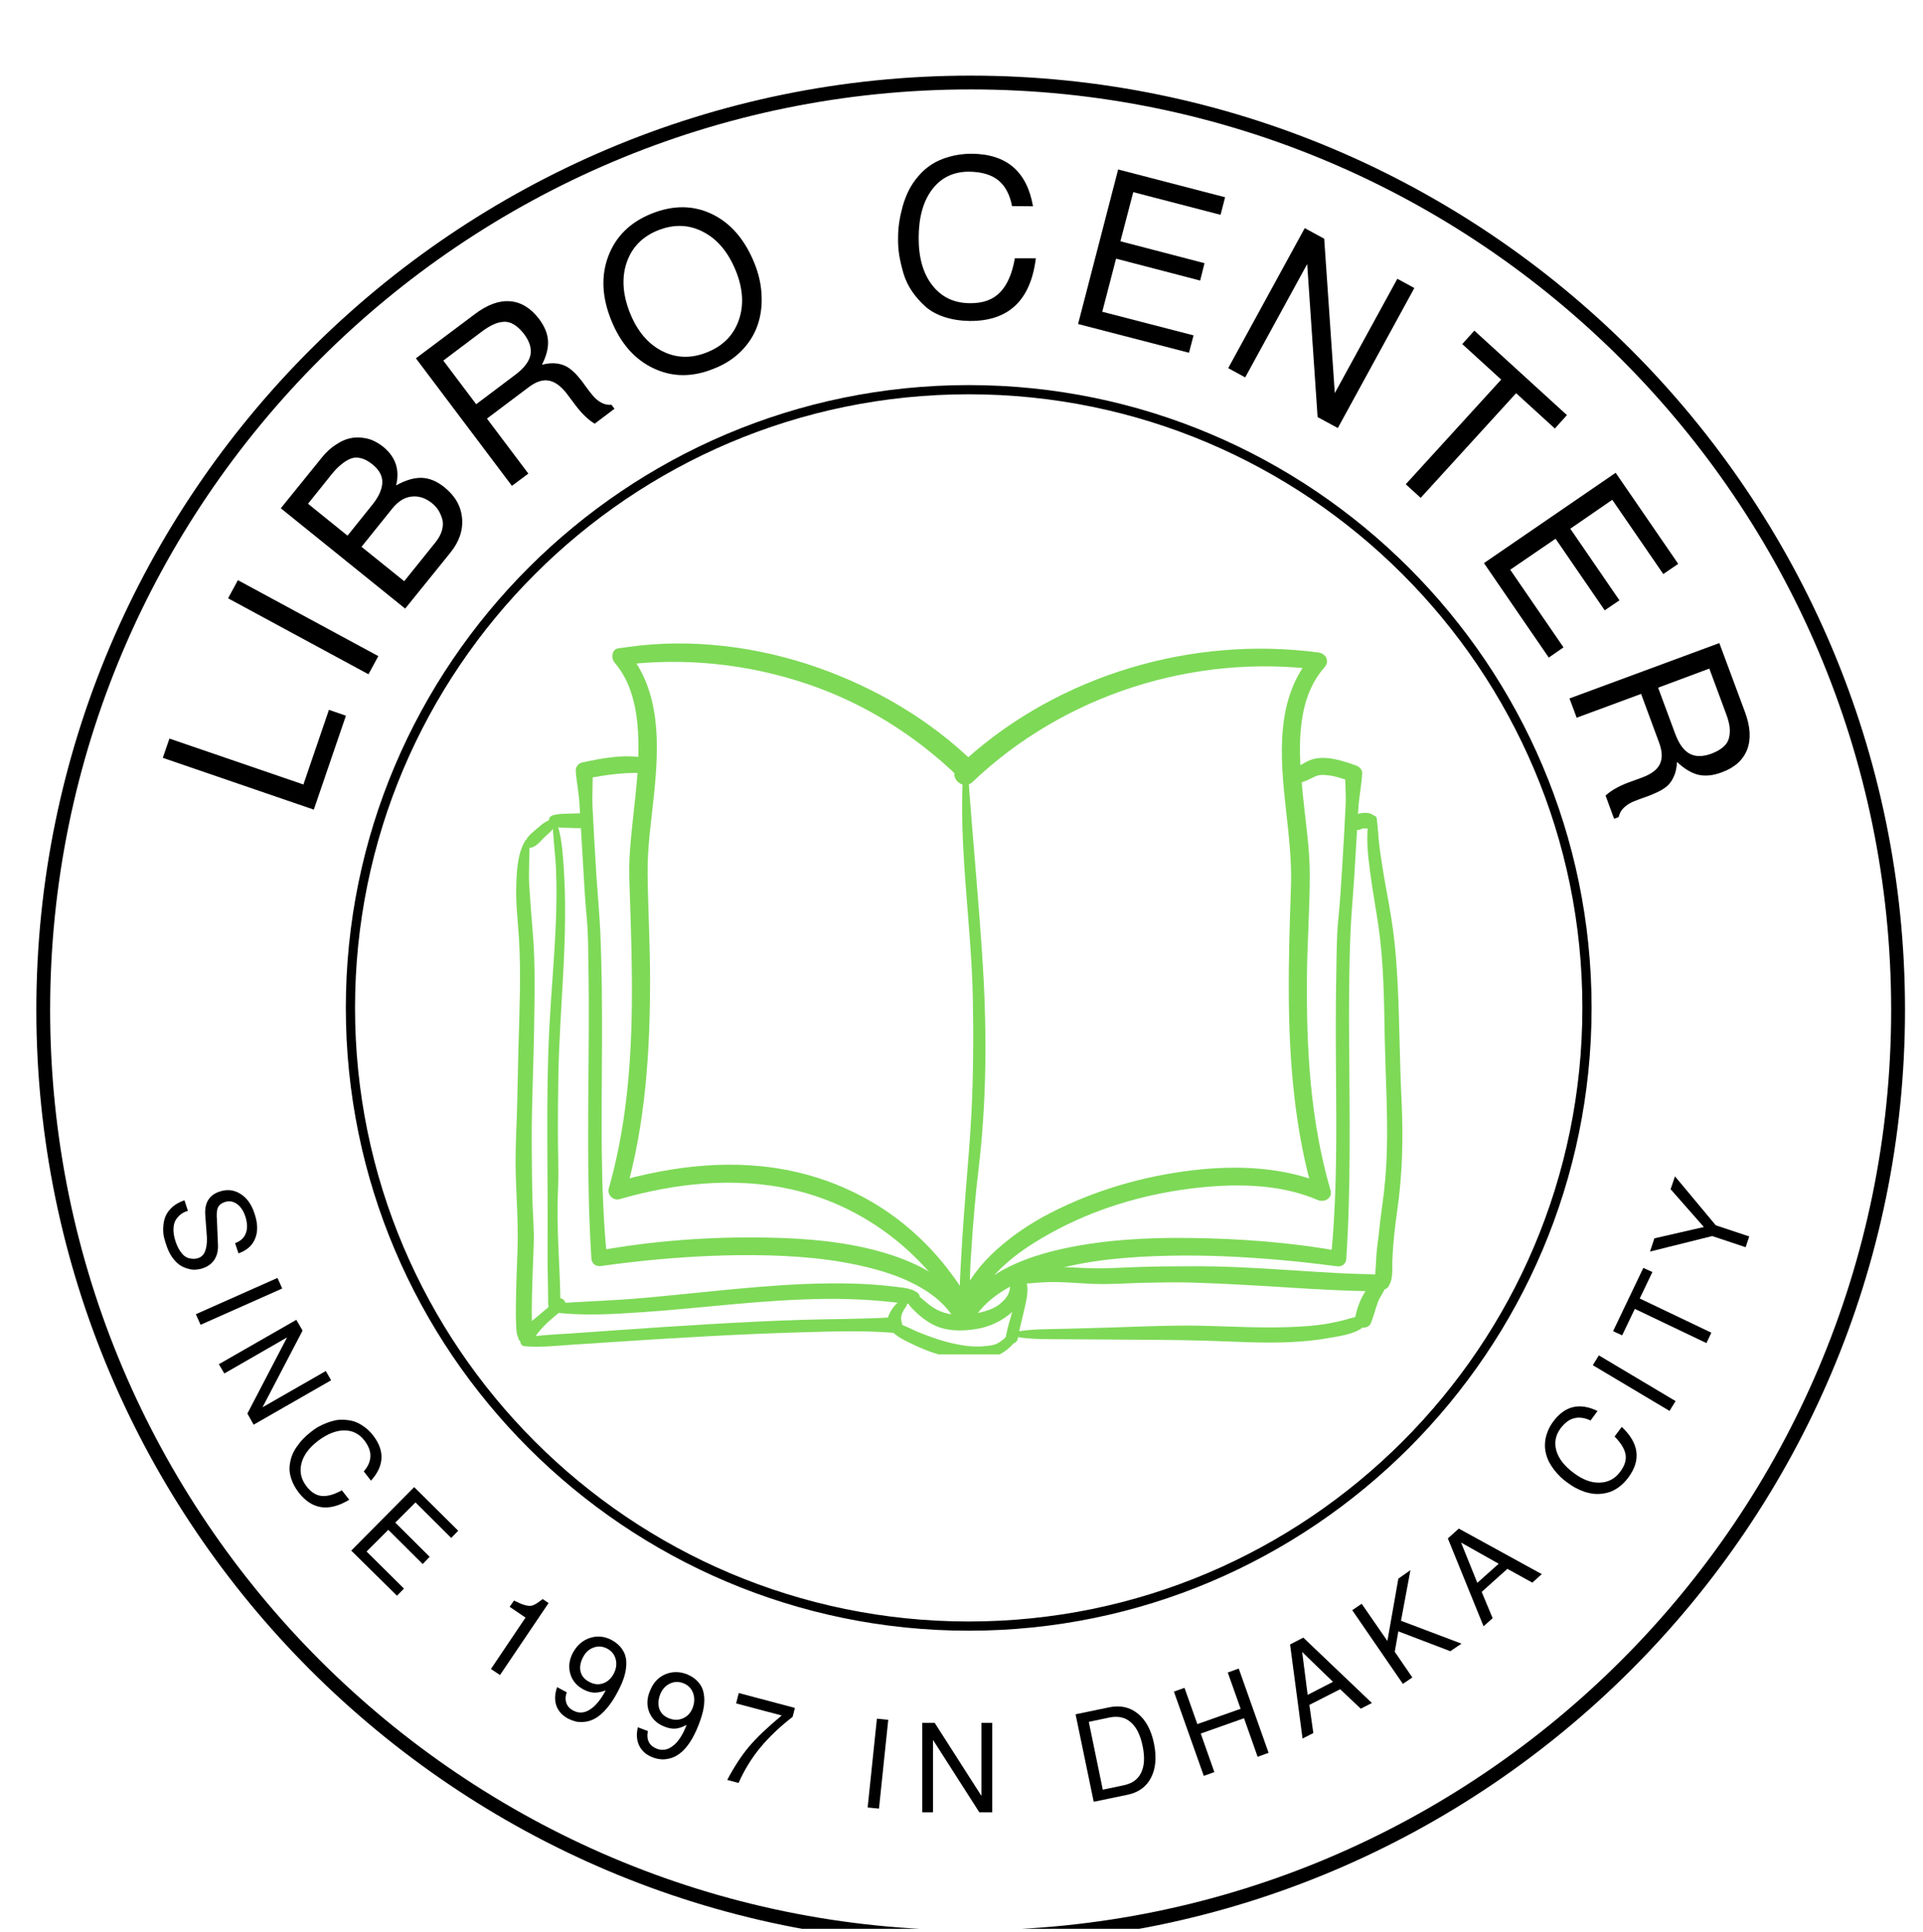 <svg xmlns="http://www.w3.org/2000/svg" xmlns:xlink="http://www.w3.org/1999/xlink" width="212" zoomAndPan="magnify" viewBox="0 0 159 159.75" height="213" preserveAspectRatio="xMidYMid meet" version="1.0"><defs><g/><clipPath id="e49cda86e6"><path d="M 3.004 6.254 L 157.512 6.254 L 157.512 159.5 L 3.004 159.5 Z M 3.004 6.254 " clip-rule="nonzero"/></clipPath><clipPath id="ed84e43649"><path d="M 28.594 31.844 L 131.598 31.844 L 131.598 134.848 L 28.594 134.848 Z M 28.594 31.844 " clip-rule="nonzero"/></clipPath><clipPath id="9fb2175f6f"><path d="M 42.562 69 L 47 69 L 47 111.996 L 42.562 111.996 Z M 42.562 69 " clip-rule="nonzero"/></clipPath><clipPath id="28a1ccfd72"><path d="M 43 107 L 75 107 L 75 111.996 L 43 111.996 Z M 43 107 " clip-rule="nonzero"/></clipPath><clipPath id="cede84b437"><path d="M 73 109 L 85 109 L 85 111.996 L 73 111.996 Z M 73 109 " clip-rule="nonzero"/></clipPath><clipPath id="a1b0eb58d2"><path d="M 83 105 L 85 105 L 85 111.996 L 83 111.996 Z M 83 105 " clip-rule="nonzero"/></clipPath><clipPath id="2c4f1bb7d6"><path d="M 83 108 L 114 108 L 114 111.996 L 83 111.996 Z M 83 108 " clip-rule="nonzero"/></clipPath></defs><g clip-path="url(#e49cda86e6)"><path fill="#000000" d="M 80.258 160.762 C 37.672 160.762 3.004 126.09 3.004 83.508 C 3.004 40.922 37.672 6.254 80.258 6.254 C 122.844 6.254 157.512 40.922 157.512 83.508 C 157.512 126.09 122.844 160.762 80.258 160.762 Z M 80.258 7.395 C 38.281 7.395 4.145 41.531 4.145 83.508 C 4.145 125.48 38.281 159.617 80.258 159.617 C 122.234 159.617 156.367 125.48 156.367 83.508 C 156.367 41.531 122.234 7.395 80.258 7.395 Z M 80.258 7.395 " fill-opacity="1" fill-rule="nonzero"/></g><g clip-path="url(#ed84e43649)"><path fill="#000000" d="M 80.094 134.848 C 51.707 134.848 28.594 111.734 28.594 83.344 C 28.594 54.957 51.707 31.844 80.094 31.844 C 108.484 31.844 131.598 54.957 131.598 83.344 C 131.598 111.734 108.484 134.848 80.094 134.848 Z M 80.094 32.605 C 52.113 32.605 29.355 55.359 29.355 83.344 C 29.355 111.328 52.113 134.086 80.094 134.086 C 108.078 134.086 130.836 111.328 130.836 83.344 C 130.836 55.359 108.078 32.605 80.094 32.605 Z M 80.094 32.605 " fill-opacity="1" fill-rule="nonzero"/></g><path fill="#7ed957" d="M 53.668 62.734 C 51.797 62.316 49.957 62.656 48.113 63.059 C 47.828 63.121 47.59 63.434 47.605 63.727 C 47.656 64.609 47.848 65.457 47.902 66.328 C 48.008 68.094 48.113 69.863 48.219 71.629 C 48.301 73.051 48.375 74.473 48.512 75.887 C 48.652 77.355 48.633 78.859 48.66 80.332 C 48.684 81.84 48.688 83.352 48.684 84.863 C 48.664 91.262 48.488 97.672 48.898 104.066 C 48.926 104.523 49.289 104.758 49.719 104.691 C 49.809 104.68 49.898 104.664 49.988 104.652 C 50.035 104.648 50.082 104.641 50.129 104.633 C 50.328 104.605 49.988 104.652 50.156 104.629 C 50.355 104.602 50.559 104.574 50.758 104.547 C 50.906 104.527 50.594 104.57 50.746 104.551 C 50.789 104.543 50.836 104.539 50.879 104.531 C 50.973 104.52 51.062 104.508 51.156 104.496 C 51.387 104.469 51.613 104.441 51.844 104.414 C 52.371 104.348 52.902 104.293 53.434 104.238 C 56.379 103.941 59.34 103.773 62.301 103.793 C 65.594 103.816 68.922 104.059 72.113 104.895 C 73.551 105.27 74.859 105.742 76.125 106.469 C 77.219 107.094 78.172 107.906 78.832 108.93 C 78.871 108.992 78.91 109.059 78.949 109.125 C 79.418 109.918 80.656 109.199 80.188 108.402 C 78.707 105.898 76.027 104.488 73.324 103.66 C 70.133 102.68 66.734 102.402 63.414 102.34 C 58.766 102.254 54.023 102.594 49.449 103.426 C 49.422 103.434 49.398 103.438 49.375 103.441 C 49.648 103.648 49.922 103.859 50.195 104.066 C 49.598 98.113 49.762 92.113 49.777 86.141 C 49.785 83.133 49.766 80.125 49.637 77.121 C 49.566 75.535 49.414 73.957 49.312 72.375 C 49.188 70.484 49.086 68.594 48.992 66.703 C 48.945 65.711 49.039 64.719 48.992 63.727 C 48.824 63.949 48.652 64.172 48.484 64.395 C 50.152 64.043 51.797 63.848 53.504 63.93 C 54.191 63.965 54.336 62.887 53.668 62.734 " fill-opacity="1" fill-rule="nonzero"/><path fill="#7ed957" d="M 80.18 108.074 C 79.961 107.449 79.812 107.031 79.457 106.473 C 79.098 105.91 78.699 105.375 78.293 104.848 C 77.406 103.707 76.402 102.656 75.312 101.707 C 72.629 99.367 69.379 97.742 65.914 96.934 C 60.91 95.762 55.727 96.359 50.84 97.77 C 51.137 98.066 51.434 98.363 51.73 98.66 C 53.387 92.867 53.762 86.801 53.75 80.801 C 53.742 77.938 53.578 75.082 53.547 72.223 C 53.52 70.039 53.859 67.859 54.078 65.691 C 54.492 61.605 54.672 57.105 51.832 53.793 C 51.664 54.199 51.496 54.605 51.328 55.012 C 56.523 54.332 61.848 54.895 66.801 56.578 C 71.508 58.172 75.793 60.875 79.344 64.344 C 80.148 65.129 81.383 63.895 80.578 63.109 C 76.926 59.547 72.453 56.914 67.656 55.219 C 62.699 53.469 57.168 52.758 51.949 53.5 C 51.68 53.539 51.41 53.57 51.137 53.609 C 50.559 53.688 50.516 54.445 50.82 54.801 C 52.199 56.387 52.641 58.539 52.758 60.582 C 52.891 62.887 52.609 65.195 52.359 67.48 C 52.242 68.574 52.125 69.668 52.059 70.766 C 51.992 71.898 52.043 73.02 52.082 74.152 C 52.184 77.152 52.277 80.152 52.242 83.156 C 52.184 88.25 51.742 93.359 50.336 98.277 C 50.188 98.801 50.699 99.316 51.227 99.164 C 55.801 97.844 60.711 97.309 65.398 98.344 C 68.762 99.09 71.887 100.676 74.508 102.902 C 75.539 103.777 76.484 104.754 77.352 105.789 C 77.746 106.266 78.07 106.691 78.414 107.168 C 78.77 107.664 79.094 108.004 79.5 108.469 C 79.766 108.77 80.312 108.453 80.18 108.074 " fill-opacity="1" fill-rule="nonzero"/><path fill="#7ed957" d="M 80.062 64.301 L 80.113 64.301 C 80.215 64.301 80.215 64.145 80.113 64.145 C 79.996 64.145 79.879 64.141 79.762 64.141 C 79.656 64.137 79.656 64.305 79.762 64.305 C 79.797 64.305 79.832 64.305 79.855 64.277 C 79.883 64.242 79.883 64.203 79.855 64.168 C 79.832 64.141 79.797 64.141 79.762 64.141 C 79.656 64.141 79.656 64.309 79.762 64.305 C 79.879 64.305 79.996 64.305 80.113 64.301 C 80.215 64.301 80.215 64.145 80.113 64.145 L 80.062 64.145 C 79.965 64.148 79.965 64.301 80.062 64.301 " fill-opacity="1" fill-rule="nonzero"/><path fill="#7ed957" d="M 106.906 64.832 C 107.645 64.781 108.18 64.477 108.824 64.168 C 108.656 64.25 108.871 64.152 108.91 64.141 C 108.988 64.117 109.066 64.102 109.148 64.086 C 109.004 64.113 109.285 64.082 109.316 64.082 C 109.43 64.078 109.543 64.086 109.656 64.098 C 110.367 64.148 111.082 64.41 111.754 64.637 C 111.582 64.414 111.414 64.191 111.242 63.969 C 111.203 64.828 111.305 65.695 111.262 66.555 C 111.172 68.312 111.082 70.074 110.969 71.828 C 110.879 73.242 110.797 74.656 110.652 76.062 C 110.504 77.531 110.52 79.039 110.488 80.512 C 110.457 82.023 110.449 83.539 110.449 85.051 C 110.445 91.395 110.68 97.773 110.039 104.094 C 110.309 103.891 110.578 103.684 110.848 103.48 C 106.727 102.727 102.477 102.418 98.297 102.371 C 94.918 102.332 91.508 102.508 88.191 103.195 C 85.383 103.781 82.441 104.805 80.395 106.906 C 79.953 107.355 79.57 107.863 79.246 108.402 C 78.77 109.195 80.008 109.918 80.48 109.125 C 81.098 108.098 82.004 107.305 83.047 106.668 C 84.277 105.918 85.543 105.457 86.941 105.062 C 90.102 104.168 93.418 103.91 96.688 103.84 C 99.746 103.773 102.805 103.926 105.852 104.191 C 106.902 104.281 107.953 104.395 109.004 104.52 C 109.098 104.531 109.191 104.543 109.285 104.555 C 109.324 104.562 109.484 104.582 109.285 104.555 C 109.371 104.566 109.457 104.578 109.543 104.59 C 109.703 104.605 109.859 104.625 110.02 104.648 C 110.129 104.66 110.238 104.676 110.348 104.688 C 110.164 104.664 110.301 104.684 110.422 104.699 C 110.453 104.703 110.48 104.707 110.508 104.711 C 110.934 104.773 111.285 104.547 111.316 104.094 C 111.707 98.121 111.586 92.129 111.551 86.145 C 111.531 83.137 111.539 80.129 111.664 77.121 C 111.73 75.566 111.879 74.02 111.977 72.465 C 112.094 70.59 112.203 68.711 112.316 66.832 C 112.375 65.867 112.574 64.945 112.629 63.969 C 112.648 63.648 112.402 63.395 112.121 63.301 C 111.012 62.918 109.66 62.438 108.48 62.801 C 107.816 63.008 107.34 63.492 106.746 63.637 C 106.086 63.797 106.215 64.879 106.906 64.832 " fill-opacity="1" fill-rule="nonzero"/><path fill="#7ed957" d="M 80.141 108.387 C 80.297 108.102 80.559 107.836 80.691 107.562 C 80.855 107.227 81.055 106.902 81.273 106.598 C 81.715 105.984 82.195 105.43 82.738 104.898 C 83.996 103.676 85.477 102.734 87.008 101.895 C 90.488 99.984 94.441 98.797 98.371 98.297 C 101.832 97.859 105.691 97.824 108.949 99.23 C 109.496 99.469 110.207 99.086 110.012 98.418 C 108.324 92.66 108.008 86.641 108.062 80.676 C 108.09 77.871 108.305 75.066 108.297 72.266 C 108.289 70.078 107.941 67.898 107.723 65.727 C 107.379 62.289 107.043 57.961 109.52 55.176 C 109.965 54.672 109.625 54.035 109.016 53.957 C 98.621 52.574 87.648 55.781 79.824 62.828 C 79.602 63.027 79.387 63.23 79.172 63.434 C 78.355 64.211 79.59 65.441 80.406 64.668 C 87.984 57.457 98.645 54.059 109.016 55.383 C 108.848 54.977 108.68 54.57 108.512 54.164 C 105.398 57.707 105.848 62.609 106.328 66.965 C 106.562 69.098 106.82 71.215 106.742 73.359 C 106.633 76.336 106.543 79.316 106.562 82.297 C 106.598 87.844 107.051 93.457 108.617 98.801 C 108.973 98.527 109.328 98.258 109.68 97.984 C 106.219 96.488 102.312 96.34 98.613 96.773 C 94.543 97.25 90.523 98.422 86.871 100.293 C 85.074 101.215 83.363 102.383 81.914 103.797 C 81.273 104.422 80.699 105.125 80.207 105.875 C 79.988 106.215 79.809 106.578 79.629 106.941 C 79.461 107.293 79.434 107.793 79.383 108.18 C 79.328 108.594 79.953 108.715 80.141 108.387 " fill-opacity="1" fill-rule="nonzero"/><path fill="#7ed957" d="M 79.855 64.383 L 79.805 64.383 C 79.703 64.383 79.703 64.539 79.805 64.539 C 79.926 64.543 80.043 64.543 80.16 64.543 C 80.27 64.547 80.27 64.379 80.16 64.379 C 80.117 64.379 80.082 64.383 80.055 64.422 C 80.043 64.441 80.043 64.48 80.055 64.5 C 80.082 64.539 80.117 64.547 80.16 64.543 C 80.27 64.543 80.27 64.375 80.16 64.379 C 80.043 64.379 79.926 64.383 79.805 64.383 C 79.703 64.383 79.703 64.539 79.805 64.539 L 79.855 64.539 C 79.957 64.539 79.957 64.383 79.855 64.383 " fill-opacity="1" fill-rule="nonzero"/><path fill="#7ed957" d="M 79.645 63.738 C 79.23 70.027 80.32 76.316 80.438 82.602 C 80.496 85.75 80.48 88.918 80.32 92.059 C 80.219 94.156 80.027 96.254 79.863 98.344 C 79.723 100.148 79.582 101.953 79.488 103.758 C 79.414 105.195 79.289 106.652 79.391 108.09 C 79.434 108.668 80.348 108.656 80.285 108.09 C 80.102 106.367 80.23 104.598 80.348 102.875 C 80.484 100.855 80.652 98.832 80.895 96.82 C 81.566 91.227 81.613 85.598 81.273 79.977 C 80.945 74.559 80.398 69.152 80.027 63.738 C 80.012 63.492 79.66 63.492 79.645 63.738 " fill-opacity="1" fill-rule="nonzero"/><path fill="#7ed957" d="M 45.707 68.32 C 46.207 68.473 46.754 68.445 47.27 68.469 C 47.695 68.484 48.148 68.512 48.562 68.418 C 49.105 68.297 49.105 67.449 48.562 67.324 C 48.148 67.23 47.695 67.258 47.27 67.277 C 46.754 67.297 46.207 67.27 45.707 67.422 C 45.262 67.559 45.262 68.184 45.707 68.32 " fill-opacity="1" fill-rule="nonzero"/><path fill="#7ed957" d="M 112.125 68.637 C 112.453 68.664 112.762 68.5 112.945 68.23 C 112.824 68.41 112.688 68.477 112.48 68.504 C 112.527 68.496 112.574 68.5 112.621 68.5 C 112.922 68.508 113.191 68.562 113.465 68.391 C 113.855 68.148 113.855 67.594 113.465 67.352 C 113.129 67.141 112.496 67.195 112.133 67.363 C 112.016 67.414 111.934 67.535 111.871 67.637 C 111.988 67.445 111.941 67.543 111.891 67.598 C 111.848 67.648 111.793 67.684 111.75 67.73 C 111.434 68.094 111.656 68.598 112.125 68.637 " fill-opacity="1" fill-rule="nonzero"/><path fill="#7ed957" d="M 45.688 67.871 C 45.711 69.23 45.922 70.582 45.977 71.941 C 46.035 73.375 46.016 74.805 45.961 76.238 C 45.852 79.078 45.582 81.914 45.434 84.754 C 45.105 91.02 45.328 97.289 45.273 103.555 C 45.262 104.98 45.328 106.402 45.324 107.824 C 45.32 108.48 46.344 108.48 46.34 107.824 C 46.312 104.695 45.988 101.562 46.137 98.43 C 46.211 96.852 46.129 95.258 46.129 93.68 C 46.129 92.105 46.141 90.527 46.168 88.953 C 46.273 83.18 47.016 77.379 46.602 71.605 C 46.512 70.336 46.422 69.031 45.969 67.832 C 45.914 67.688 45.684 67.699 45.688 67.871 " fill-opacity="1" fill-rule="nonzero"/><path fill="#7ed957" d="M 45.715 108.512 C 48.152 108.832 50.617 108.676 53.062 108.512 C 55.629 108.34 58.184 108.066 60.746 107.84 C 63.238 107.617 65.742 107.438 68.246 107.41 C 69.484 107.398 70.719 107.43 71.953 107.512 C 72.59 107.555 73.23 107.613 73.871 107.684 C 74.5 107.758 75.094 107.902 75.719 107.727 C 76.129 107.617 76.156 107.098 75.832 106.879 C 75.336 106.543 74.797 106.5 74.215 106.426 C 73.578 106.344 72.941 106.285 72.301 106.234 C 71.07 106.141 69.836 106.117 68.602 106.129 C 66.039 106.145 63.477 106.344 60.926 106.578 C 58.363 106.816 55.805 107.098 53.242 107.328 C 50.734 107.551 48.223 107.625 45.715 107.793 C 45.242 107.824 45.266 108.453 45.715 108.512 " fill-opacity="1" fill-rule="nonzero"/><path fill="#7ed957" d="M 74.848 107.062 C 74.789 107.551 75.324 108.117 75.648 108.43 C 76.078 108.84 76.543 109.219 77.07 109.5 C 78.184 110.098 79.484 110.098 80.699 109.906 C 81.797 109.734 82.836 109.242 83.672 108.512 C 84.34 107.926 85.191 106.438 84.465 105.629 C 84.242 105.379 83.855 105.477 83.688 105.727 C 83.457 106.078 83.574 106.535 83.41 106.918 C 83.254 107.285 82.988 107.57 82.684 107.82 C 82.035 108.355 81.051 108.555 80.246 108.684 C 79.312 108.832 78.316 108.738 77.469 108.305 C 77.031 108.078 76.652 107.758 76.285 107.438 C 75.98 107.164 75.395 106.773 74.965 106.906 C 74.891 106.93 74.855 106.988 74.848 107.062 " fill-opacity="1" fill-rule="nonzero"/><path fill="#7ed957" d="M 84.34 106.188 C 85.336 106.109 86.316 106 87.32 106.016 C 88.395 106.035 89.469 106.137 90.539 106.172 C 91.824 106.219 93.125 106.113 94.41 106.082 C 95.816 106.051 97.227 106.02 98.633 106.062 C 101.262 106.145 103.891 106.301 106.516 106.469 C 107.809 106.551 109.102 106.625 110.395 106.684 C 111.078 106.715 111.762 106.738 112.445 106.754 C 113.129 106.77 113.832 106.824 114.492 106.617 C 115.027 106.453 115.023 105.703 114.492 105.535 C 113.891 105.348 113.258 105.375 112.633 105.355 C 111.949 105.34 111.262 105.309 110.578 105.273 C 109.223 105.207 107.871 105.109 106.516 105.023 C 103.824 104.844 101.141 104.695 98.441 104.711 C 97.094 104.715 95.754 104.723 94.41 104.762 C 93.074 104.797 91.734 104.906 90.398 104.879 C 89.32 104.855 88.246 104.77 87.164 104.77 C 86.16 104.766 84.977 104.793 84.117 105.379 C 83.789 105.602 83.871 106.227 84.34 106.188 " fill-opacity="1" fill-rule="nonzero"/><path fill="#7ed957" d="M 113.199 67.672 C 112.906 69.113 113.102 70.695 113.289 72.137 C 113.484 73.629 113.758 75.109 113.977 76.598 C 114.418 79.668 114.438 82.809 114.496 85.902 C 114.559 89.004 114.758 92.117 114.668 95.215 C 114.625 96.746 114.496 98.273 114.273 99.789 C 114.168 100.531 114.086 101.273 114.008 102.02 C 113.934 102.707 113.809 103.406 113.789 104.098 C 113.777 104.488 113.742 104.875 113.715 105.266 C 113.699 105.504 113.668 105.738 113.738 105.973 C 113.758 106.027 113.773 106.082 113.789 106.133 C 113.875 106.418 113.781 106.297 113.797 106.078 C 113.75 106.777 114.836 106.773 114.883 106.078 L 114.887 106.055 C 114.832 106.18 114.777 106.309 114.727 106.438 C 115.227 105.93 115.098 104.879 115.125 104.223 C 115.18 102.867 115.328 101.473 115.523 100.133 C 115.969 97.078 116.035 94.012 115.883 90.934 C 115.73 87.82 115.723 84.703 115.574 81.59 C 115.496 80.051 115.395 78.508 115.191 76.98 C 114.996 75.488 114.703 74.016 114.441 72.531 C 114.305 71.758 114.195 70.977 114.082 70.195 C 113.961 69.355 113.949 68.512 113.832 67.672 C 113.785 67.352 113.258 67.367 113.199 67.672 " fill-opacity="1" fill-rule="nonzero"/><path fill="#7ed957" d="M 45.867 67.848 C 45.371 67.66 44.84 68.137 44.492 68.441 C 44.129 68.766 43.359 69.281 43.434 69.836 C 43.449 69.953 43.504 70.066 43.633 70.094 C 44.211 70.219 44.676 69.562 45.043 69.207 C 45.391 68.875 45.934 68.496 45.969 67.98 C 45.973 67.914 45.922 67.867 45.867 67.848 " fill-opacity="1" fill-rule="nonzero"/><g clip-path="url(#9fb2175f6f)"><path fill="#7ed957" d="M 43.426 69.523 C 42.77 70.621 42.719 72.078 42.684 73.324 C 42.641 74.734 42.816 76.156 42.906 77.562 C 43.094 80.586 42.945 83.645 42.867 86.672 C 42.828 88.25 42.797 89.832 42.758 91.414 C 42.723 93.004 42.621 94.59 42.629 96.184 C 42.645 98.574 42.875 100.984 42.789 103.375 C 42.734 104.797 42.68 106.219 42.66 107.645 C 42.652 108.289 42.645 108.941 42.676 109.586 C 42.695 110.035 42.691 110.652 43.137 110.91 C 43.035 110.777 42.934 110.645 42.832 110.512 C 42.836 110.547 42.84 110.582 42.848 110.617 C 42.902 110.996 43.332 111.117 43.645 111.07 C 43.996 111.02 44.109 110.777 44.285 110.504 C 44.48 110.191 44.738 109.91 44.992 109.641 C 45.492 109.105 46.121 108.688 46.633 108.156 C 47.051 107.723 46.395 107.066 45.973 107.496 C 45.094 108.402 44.035 109.109 43.141 109.996 C 43.344 109.945 43.551 109.891 43.754 109.836 C 43.719 109.828 43.68 109.824 43.645 109.82 C 43.797 110.086 43.945 110.352 44.098 110.617 C 44.137 110.332 44.152 110.094 43.941 109.867 C 43.988 109.918 44.09 110.188 44.047 110 C 43.996 109.793 44.047 110.078 44.023 109.879 C 44.008 109.738 44 109.594 43.992 109.453 C 43.953 108.719 43.969 107.98 43.984 107.242 C 44.012 105.809 44.082 104.379 44.129 102.945 C 44.172 101.781 44.066 100.602 44.031 99.438 C 43.988 97.844 43.977 96.246 43.965 94.648 C 43.945 91.484 44.113 88.316 44.16 85.148 C 44.195 82.453 44.277 79.746 44.047 77.059 C 43.941 75.816 43.852 74.57 43.766 73.324 C 43.68 72.082 43.809 70.852 43.773 69.617 C 43.766 69.434 43.523 69.363 43.426 69.523 " fill-opacity="1" fill-rule="nonzero"/></g><g clip-path="url(#28a1ccfd72)"><path fill="#7ed957" d="M 43.352 111.32 C 44.598 111.445 45.918 111.289 47.164 111.207 C 48.441 111.125 49.715 111.039 50.988 110.957 C 53.539 110.789 56.094 110.629 58.648 110.492 C 61.199 110.355 63.754 110.246 66.309 110.172 C 68.852 110.102 71.406 110.004 73.945 110.223 C 74.359 110.262 74.695 109.781 74.57 109.402 C 74.387 108.832 74.629 108.469 74.945 108 C 75.137 107.715 74.762 107.352 74.48 107.531 C 73.809 107.965 73.348 108.777 73.293 109.574 C 73.512 109.355 73.727 109.141 73.945 108.922 C 71.402 109.09 68.852 109.059 66.309 109.141 C 63.754 109.223 61.199 109.348 58.648 109.5 C 56.094 109.648 53.539 109.82 50.988 110 C 49.715 110.09 48.441 110.18 47.164 110.27 C 45.883 110.359 44.516 110.379 43.262 110.676 C 42.879 110.766 43.004 111.285 43.352 111.32 " fill-opacity="1" fill-rule="nonzero"/></g><g clip-path="url(#cede84b437)"><path fill="#7ed957" d="M 73.559 109.836 C 73.988 110.527 74.965 110.918 75.672 111.258 C 76.625 111.715 77.66 112.055 78.691 112.289 C 79.695 112.516 80.738 112.559 81.75 112.344 C 82.566 112.168 83.512 111.57 83.965 110.859 C 84.207 110.48 83.664 110.082 83.355 110.387 C 83.078 110.664 82.82 110.906 82.469 111.09 C 82.145 111.262 81.648 111.297 81.285 111.328 C 80.406 111.41 79.5 111.254 78.645 111.059 C 77.734 110.852 76.867 110.523 76 110.184 C 75.305 109.914 74.574 109.434 73.828 109.371 C 73.59 109.352 73.441 109.648 73.559 109.836 " fill-opacity="1" fill-rule="nonzero"/></g><g clip-path="url(#a1b0eb58d2)"><path fill="#7ed957" d="M 84.293 106 C 84.18 106.301 84.148 106.648 84.09 106.965 C 84.02 107.359 83.91 107.75 83.797 108.137 C 83.574 108.914 83.328 109.68 83.176 110.477 C 83.125 110.73 83.242 111.035 83.523 111.094 C 83.566 111.102 83.613 111.105 83.656 111.109 C 83.863 111.129 84.105 110.945 84.141 110.742 C 84.281 109.945 84.496 109.164 84.672 108.375 C 84.828 107.664 85.102 106.715 84.855 106 C 84.762 105.715 84.395 105.73 84.293 106 " fill-opacity="1" fill-rule="nonzero"/></g><g clip-path="url(#2c4f1bb7d6)"><path fill="#7ed957" d="M 83.93 110.531 C 85.203 110.773 86.523 110.734 87.816 110.746 C 89.219 110.754 90.625 110.758 92.031 110.773 C 94.637 110.797 97.246 110.789 99.852 110.871 C 102.133 110.938 104.418 111.094 106.699 110.984 C 107.832 110.934 108.965 110.816 110.078 110.609 C 111 110.445 112.324 110.266 112.945 109.504 C 113.156 109.246 113.016 108.914 112.688 108.883 C 112.219 108.832 111.785 108.977 111.336 109.105 C 110.816 109.25 110.293 109.363 109.762 109.457 C 108.648 109.652 107.516 109.711 106.387 109.746 C 104.156 109.816 101.93 109.695 99.707 109.637 C 97.148 109.57 94.586 109.688 92.031 109.77 C 90.688 109.812 89.348 109.852 88.008 109.883 C 86.652 109.918 85.266 109.887 83.93 110.141 C 83.734 110.176 83.734 110.496 83.93 110.531 " fill-opacity="1" fill-rule="nonzero"/></g><path fill="#7ed957" d="M 114.246 105.738 C 113.02 105.93 112.246 107.852 112.062 108.91 C 112.008 109.223 112.094 109.527 112.383 109.695 C 112.68 109.871 113.184 109.793 113.332 109.445 C 113.582 108.875 113.707 108.258 113.934 107.676 C 114.137 107.148 114.508 106.707 114.68 106.172 C 114.77 105.891 114.492 105.699 114.246 105.738 " fill-opacity="1" fill-rule="nonzero"/><g fill="#000000" fill-opacity="1"><g transform="translate(25.478, 68.325)"><g><path d="M -11.469 -7.25 L -0.391 -3.453 L 1.719 -9.625 L 3.125 -9.141 L 0.469 -1.375 L -12.016 -5.656 Z M -11.469 -7.25 "/></g></g></g><g fill="#000000" fill-opacity="1"><g transform="translate(29.608, 57.351)"><g><path d="M -9.938 -9.375 L 1.672 -3.094 L 0.859 -1.594 L -10.75 -7.875 Z M -9.938 -9.375 "/></g></g></g><g fill="#000000" fill-opacity="1"><g transform="translate(32.609, 51.437)"><g><path d="M 4.141 -11.141 C 5.023 -10.43 5.508 -9.582 5.594 -8.594 C 5.688 -7.602 5.367 -6.656 4.641 -5.75 L 0.891 -1.109 L -9.391 -9.406 L -6.016 -13.578 C -5.641 -14.047 -5.242 -14.41 -4.828 -14.672 C -4.422 -14.941 -4.039 -15.113 -3.688 -15.188 C -3.344 -15.27 -2.988 -15.285 -2.625 -15.234 C -2.258 -15.191 -1.945 -15.102 -1.688 -14.969 C -1.426 -14.844 -1.176 -14.688 -0.938 -14.5 C 0.102 -13.656 0.461 -12.586 0.141 -11.297 C 0.922 -11.734 1.629 -11.941 2.266 -11.922 C 2.898 -11.898 3.523 -11.641 4.141 -11.141 Z M -1.828 -13.047 C -2.148 -13.305 -2.461 -13.473 -2.766 -13.547 C -3.078 -13.629 -3.367 -13.613 -3.641 -13.5 C -3.91 -13.383 -4.16 -13.227 -4.391 -13.031 C -4.629 -12.844 -4.867 -12.602 -5.109 -12.312 L -7.141 -9.781 L -3.875 -7.141 L -1.844 -9.672 C -1.312 -10.328 -1.031 -10.938 -1 -11.5 C -0.969 -12.062 -1.242 -12.578 -1.828 -13.047 Z M 3.375 -6.562 C 3.656 -6.906 3.844 -7.25 3.938 -7.594 C 4.031 -7.945 4.035 -8.258 3.953 -8.531 C 3.867 -8.812 3.758 -9.055 3.625 -9.266 C 3.488 -9.473 3.316 -9.66 3.109 -9.828 C 2.578 -10.254 2.02 -10.438 1.438 -10.375 C 0.863 -10.32 0.332 -10 -0.156 -9.406 L -2.719 -6.219 L 0.812 -3.375 Z M 3.375 -6.562 "/></g></g></g><g fill="#000000" fill-opacity="1"><g transform="translate(40.982, 41.193)"><g><path d="M 3.828 -11.031 C 4.305 -11.156 4.738 -11.188 5.125 -11.125 C 5.508 -11.062 5.832 -10.93 6.094 -10.734 C 6.352 -10.547 6.594 -10.32 6.812 -10.062 C 7.039 -9.801 7.25 -9.531 7.438 -9.25 C 7.633 -8.977 7.832 -8.723 8.031 -8.484 C 8.227 -8.242 8.457 -8.051 8.719 -7.906 C 8.977 -7.758 9.266 -7.695 9.578 -7.719 L 9.828 -7.391 L 8.188 -6.156 C 7.656 -6.477 7.129 -6.984 6.609 -7.672 L 5.906 -8.609 C 5.406 -9.266 4.898 -9.633 4.391 -9.719 C 3.891 -9.812 3.344 -9.633 2.75 -9.188 L -0.719 -6.578 L 2.703 -2.031 L 1.344 -1.016 L -6.594 -11.562 L -1.719 -15.219 C -0.688 -16 0.281 -16.352 1.188 -16.281 C 2.102 -16.207 2.906 -15.719 3.594 -14.812 C 4.051 -14.195 4.297 -13.598 4.328 -13.016 C 4.367 -12.43 4.203 -11.77 3.828 -11.031 Z M 2.344 -13.578 C 2.062 -13.941 1.773 -14.207 1.484 -14.375 C 1.203 -14.539 0.914 -14.609 0.625 -14.578 C 0.332 -14.555 0.051 -14.477 -0.219 -14.344 C -0.488 -14.219 -0.781 -14.039 -1.094 -13.812 L -4.328 -11.375 L -1.609 -7.766 L 1.625 -10.203 C 2.344 -10.742 2.758 -11.285 2.875 -11.828 C 2.988 -12.367 2.812 -12.953 2.344 -13.578 Z M 2.344 -13.578 "/></g></g></g><g fill="#000000" fill-opacity="1"><g transform="translate(52.316, 32.754)"><g><path d="M 10.078 -10.953 C 10.43 -10.066 10.625 -9.18 10.656 -8.297 C 10.695 -7.422 10.582 -6.598 10.312 -5.828 C 10.039 -5.055 9.598 -4.359 8.984 -3.734 C 8.367 -3.109 7.609 -2.617 6.703 -2.266 C 4.941 -1.547 3.281 -1.555 1.719 -2.297 C 0.156 -3.035 -1.008 -4.363 -1.781 -6.281 C -2.551 -8.195 -2.629 -9.961 -2.016 -11.578 C -1.398 -13.203 -0.219 -14.367 1.531 -15.078 C 3.332 -15.805 5.008 -15.797 6.562 -15.047 C 8.113 -14.297 9.285 -12.93 10.078 -10.953 Z M 2.078 -13.703 C 0.785 -13.18 -0.07 -12.297 -0.5 -11.047 C -0.926 -9.797 -0.836 -8.41 -0.234 -6.891 C 0.367 -5.379 1.258 -4.32 2.438 -3.719 C 3.613 -3.125 4.852 -3.094 6.156 -3.625 C 7.457 -4.145 8.328 -5.023 8.766 -6.266 C 9.203 -7.504 9.125 -8.863 8.531 -10.344 C 7.906 -11.895 7.004 -12.973 5.828 -13.578 C 4.66 -14.191 3.41 -14.234 2.078 -13.703 Z M 2.078 -13.703 "/></g></g></g><g fill="#000000" fill-opacity="1"><g transform="translate(66.921, 27.523)"><g/></g></g><g fill="#000000" fill-opacity="1"><g transform="translate(73.35, 26.089)"><g><path d="M 0.906 -6.453 C 0.906 -6.867 0.938 -7.285 1 -7.703 C 1.062 -8.117 1.156 -8.555 1.281 -9.016 C 1.414 -9.484 1.582 -9.922 1.781 -10.328 C 1.988 -10.742 2.254 -11.141 2.578 -11.516 C 2.898 -11.898 3.266 -12.223 3.672 -12.484 C 4.086 -12.754 4.578 -12.969 5.141 -13.125 C 5.703 -13.289 6.32 -13.375 7 -13.375 C 9.875 -13.352 11.562 -11.906 12.062 -9.031 L 10.328 -9.047 C 10.148 -9.992 9.773 -10.703 9.203 -11.172 C 8.629 -11.641 7.82 -11.879 6.781 -11.891 C 5.5 -11.898 4.484 -11.414 3.734 -10.438 C 2.992 -9.469 2.617 -8.141 2.609 -6.453 C 2.598 -4.797 2.973 -3.477 3.734 -2.5 C 4.492 -1.52 5.531 -1.023 6.844 -1.016 C 7.926 -1.004 8.758 -1.305 9.344 -1.922 C 9.938 -2.535 10.344 -3.473 10.562 -4.734 L 12.297 -4.734 C 11.867 -1.254 10.047 0.473 6.828 0.453 C 6.066 0.441 5.367 0.332 4.734 0.125 C 4.109 -0.082 3.586 -0.367 3.172 -0.734 C 2.754 -1.109 2.391 -1.52 2.078 -1.969 C 1.766 -2.426 1.523 -2.922 1.359 -3.453 C 1.203 -3.992 1.082 -4.504 1 -4.984 C 0.926 -5.473 0.895 -5.961 0.906 -6.453 Z M 0.906 -6.453 "/></g></g></g><g fill="#000000" fill-opacity="1"><g transform="translate(87.561, 26.389)"><g><path d="M 4.719 -5 L 3.578 -0.609 L 11.125 1.344 L 10.75 2.781 L 1.578 0.406 L 4.891 -12.375 L 13.734 -10.078 L 13.359 -8.625 L 6.141 -10.5 L 5.078 -6.438 L 12.031 -4.625 L 11.672 -3.188 Z M 4.719 -5 "/></g></g></g><g fill="#000000" fill-opacity="1"><g transform="translate(100.349, 29.787)"><g><path d="M 16.594 -5.969 L 10.266 5.609 L 8.594 4.703 L 7.734 -7.953 L 2.609 1.422 L 1.203 0.656 L 7.531 -10.922 L 9.141 -10.047 L 10.016 2.719 L 15.188 -6.734 Z M 16.594 -5.969 "/></g></g></g><g fill="#000000" fill-opacity="1"><g transform="translate(112.732, 36.858)"><g><path d="M 12.625 -4.344 L 4.734 4.312 L 3.5 3.188 L 11.391 -5.469 L 8.172 -8.406 L 9.172 -9.516 L 16.828 -2.531 L 15.828 -1.422 Z M 12.625 -4.344 "/></g></g></g><g fill="#000000" fill-opacity="1"><g transform="translate(121.776, 45.221)"><g><path d="M 6.844 -0.672 L 3.094 1.891 L 7.5 8.312 L 6.281 9.156 L 0.922 1.344 L 11.812 -6.125 L 16.984 1.406 L 15.75 2.25 L 11.531 -3.891 L 8.062 -1.5 L 12.125 4.422 L 10.906 5.25 Z M 6.844 -0.672 "/></g></g></g><g fill="#000000" fill-opacity="1"><g transform="translate(129.192, 56.178)"><g><path d="M 9.469 6.828 C 9.445 7.328 9.348 7.754 9.172 8.109 C 9.004 8.461 8.789 8.734 8.531 8.922 C 8.281 9.109 7.992 9.27 7.672 9.406 C 7.359 9.551 7.039 9.676 6.719 9.781 C 6.395 9.895 6.094 10.008 5.812 10.125 C 5.531 10.25 5.281 10.414 5.062 10.625 C 4.852 10.832 4.711 11.086 4.641 11.391 L 4.266 11.531 L 3.562 9.609 C 4.02 9.191 4.648 8.832 5.453 8.531 L 6.562 8.125 C 7.332 7.844 7.828 7.473 8.047 7.016 C 8.273 6.555 8.258 5.973 8 5.266 L 6.5 1.203 L 1.172 3.172 L 0.578 1.578 L 12.969 -3 L 15.094 2.719 C 15.539 3.926 15.598 4.957 15.266 5.812 C 14.93 6.676 14.234 7.301 13.172 7.688 C 12.453 7.957 11.805 8.023 11.234 7.891 C 10.66 7.754 10.07 7.398 9.469 6.828 Z M 12.328 6.141 C 12.766 5.973 13.102 5.773 13.344 5.547 C 13.582 5.328 13.727 5.07 13.781 4.781 C 13.844 4.488 13.852 4.191 13.812 3.891 C 13.77 3.598 13.68 3.27 13.547 2.906 L 12.141 -0.891 L 7.906 0.688 L 9.312 4.484 C 9.625 5.328 10.02 5.879 10.5 6.141 C 10.988 6.41 11.598 6.41 12.328 6.141 Z M 12.328 6.141 "/></g></g></g><g fill="#000000" fill-opacity="1"><g transform="translate(12.86, 99.551)"><g><path d="M 1.656 3.109 C 1.75 3.391 1.859 3.629 1.984 3.828 C 2.117 4.035 2.25 4.191 2.375 4.297 C 2.508 4.398 2.645 4.469 2.781 4.5 C 2.926 4.531 3.055 4.547 3.172 4.547 C 3.285 4.547 3.406 4.523 3.531 4.484 C 3.801 4.391 3.988 4.203 4.094 3.922 C 4.207 3.648 4.258 3.281 4.25 2.812 L 4.109 0.906 C 4.047 -0.094 4.441 -0.734 5.297 -1.016 C 5.922 -1.223 6.492 -1.16 7.016 -0.828 C 7.547 -0.504 7.938 0.039 8.188 0.812 C 8.457 1.613 8.473 2.301 8.234 2.875 C 8.004 3.445 7.547 3.852 6.859 4.094 L 6.578 3.25 C 7.035 3.082 7.332 2.805 7.469 2.422 C 7.613 2.047 7.598 1.582 7.422 1.031 C 7.266 0.562 7.031 0.219 6.719 0 C 6.406 -0.219 6.066 -0.266 5.703 -0.141 C 5.441 -0.055 5.258 0.094 5.156 0.312 C 5.062 0.531 5.035 0.875 5.078 1.344 L 5.156 3.281 C 5.195 3.789 5.109 4.223 4.891 4.578 C 4.672 4.93 4.344 5.18 3.906 5.328 C 3.719 5.391 3.523 5.426 3.328 5.438 C 3.129 5.457 2.91 5.43 2.672 5.359 C 2.43 5.297 2.203 5.191 1.984 5.047 C 1.773 4.898 1.566 4.68 1.359 4.391 C 1.16 4.098 0.992 3.738 0.859 3.312 C 0.766 3.039 0.695 2.781 0.656 2.531 C 0.625 2.281 0.625 2.008 0.656 1.719 C 0.688 1.426 0.758 1.16 0.875 0.922 C 0.988 0.691 1.172 0.461 1.422 0.234 C 1.68 0.016 2.004 -0.16 2.391 -0.297 L 2.672 0.562 L 2.625 0.594 C 2.426 0.656 2.25 0.742 2.094 0.859 C 1.938 0.984 1.797 1.141 1.672 1.328 C 1.555 1.523 1.492 1.773 1.484 2.078 C 1.473 2.391 1.531 2.734 1.656 3.109 Z M 1.656 3.109 "/></g></g></g><g fill="#000000" fill-opacity="1"><g transform="translate(15.787, 107.754)"><g><path d="M 7.547 -1.203 L 0.797 1.797 L 0.406 0.922 L 7.156 -2.078 Z M 7.547 -1.203 "/></g></g></g><g fill="#000000" fill-opacity="1"><g transform="translate(17.721, 112.14)"><g><path d="M 9.656 2 L 3.25 5.672 L 2.734 4.75 L 6.016 -1.547 L 0.828 1.438 L 0.375 0.672 L 6.781 -3 L 7.297 -2.109 L 3.984 4.234 L 9.219 1.234 Z M 9.656 2 "/></g></g></g><g fill="#000000" fill-opacity="1"><g transform="translate(22.532, 120.238)"><g><path d="M 3.156 -1.812 C 3.332 -1.957 3.523 -2.094 3.734 -2.219 C 3.953 -2.344 4.18 -2.453 4.422 -2.547 C 4.672 -2.648 4.922 -2.727 5.172 -2.781 C 5.422 -2.832 5.68 -2.848 5.953 -2.828 C 6.234 -2.816 6.504 -2.77 6.766 -2.688 C 7.023 -2.602 7.289 -2.461 7.562 -2.266 C 7.832 -2.078 8.082 -1.836 8.312 -1.547 C 9.301 -0.266 9.242 0.984 8.141 2.203 L 7.547 1.438 C 7.898 1.031 8.082 0.613 8.094 0.188 C 8.113 -0.227 7.945 -0.664 7.594 -1.125 C 7.156 -1.688 6.594 -1.961 5.906 -1.953 C 5.219 -1.941 4.5 -1.648 3.75 -1.078 C 3.008 -0.504 2.555 0.113 2.391 0.781 C 2.223 1.457 2.363 2.086 2.812 2.672 C 3.188 3.16 3.609 3.426 4.078 3.469 C 4.547 3.508 5.098 3.352 5.734 3 L 6.344 3.781 C 4.656 4.801 3.258 4.598 2.156 3.172 C 1.895 2.828 1.703 2.477 1.578 2.125 C 1.453 1.781 1.395 1.445 1.406 1.125 C 1.426 0.812 1.484 0.508 1.578 0.219 C 1.68 -0.07 1.82 -0.344 2 -0.594 C 2.176 -0.852 2.359 -1.078 2.547 -1.266 C 2.734 -1.461 2.938 -1.645 3.156 -1.812 Z M 3.156 -1.812 "/></g></g></g><g fill="#000000" fill-opacity="1"><g transform="translate(28.402, 127.583)"><g><path d="M 3.703 -1.078 L 1.906 0.719 L 5 3.781 L 4.422 4.375 L 0.641 0.641 L 5.844 -4.609 L 9.484 -1 L 8.906 -0.406 L 5.953 -3.344 L 4.281 -1.672 L 7.125 1.156 L 6.547 1.75 Z M 3.703 -1.078 "/></g></g></g><g fill="#000000" fill-opacity="1"><g transform="translate(34.726, 133.573)"><g/></g></g><g fill="#000000" fill-opacity="1"><g transform="translate(38.42, 136.545)"><g><path d="M 5.031 -2.781 L 3.719 -3.672 L 4.078 -4.188 C 4.305 -4.082 4.488 -4 4.625 -3.938 C 4.77 -3.875 4.91 -3.828 5.047 -3.797 C 5.18 -3.766 5.297 -3.75 5.391 -3.75 C 5.492 -3.75 5.602 -3.773 5.719 -3.828 C 5.832 -3.879 5.941 -3.941 6.047 -4.016 C 6.148 -4.086 6.285 -4.188 6.453 -4.312 L 6.938 -3.984 L 2.922 1.969 L 2.172 1.469 Z M 5.031 -2.781 "/></g></g></g><g fill="#000000" fill-opacity="1"><g transform="translate(44.814, 140.721)"><g><path d="M 6.281 -0.859 C 5.988 -0.297 5.68 0.172 5.359 0.547 C 5.035 0.922 4.727 1.191 4.438 1.359 C 4.156 1.523 3.867 1.625 3.578 1.656 C 3.285 1.695 3.031 1.691 2.812 1.641 C 2.594 1.586 2.379 1.508 2.172 1.406 C 1.68 1.145 1.352 0.785 1.188 0.328 C 1.031 -0.129 1.051 -0.641 1.25 -1.203 L 2.047 -0.781 C 1.93 -0.457 1.922 -0.16 2.016 0.109 C 2.109 0.379 2.301 0.586 2.594 0.734 C 3.039 0.973 3.492 0.945 3.953 0.656 C 4.422 0.363 4.859 -0.164 5.266 -0.938 C 4.941 -0.812 4.633 -0.75 4.344 -0.75 C 4.051 -0.758 3.754 -0.844 3.453 -1 C 2.879 -1.301 2.508 -1.734 2.344 -2.297 C 2.176 -2.867 2.242 -3.445 2.547 -4.031 C 2.879 -4.656 3.344 -5.066 3.938 -5.266 C 4.539 -5.473 5.145 -5.422 5.75 -5.109 C 6.133 -4.898 6.426 -4.645 6.625 -4.344 C 6.832 -4.051 6.945 -3.719 6.969 -3.344 C 6.988 -2.969 6.941 -2.578 6.828 -2.172 C 6.711 -1.766 6.531 -1.328 6.281 -0.859 Z M 6.094 -3.516 C 5.988 -3.91 5.754 -4.203 5.391 -4.391 C 5.023 -4.586 4.656 -4.617 4.281 -4.484 C 3.906 -4.359 3.613 -4.098 3.406 -3.703 C 3.176 -3.273 3.102 -2.875 3.188 -2.5 C 3.281 -2.125 3.52 -1.836 3.906 -1.641 C 4.289 -1.43 4.672 -1.391 5.047 -1.516 C 5.422 -1.648 5.711 -1.91 5.922 -2.297 C 6.141 -2.711 6.195 -3.117 6.094 -3.516 Z M 6.094 -3.516 "/></g></g></g><g fill="#000000" fill-opacity="1"><g transform="translate(51.631, 144.163)"><g><path d="M 6.141 -1.547 C 5.91 -0.953 5.656 -0.445 5.375 -0.031 C 5.094 0.375 4.816 0.672 4.547 0.859 C 4.285 1.055 4.016 1.188 3.734 1.25 C 3.453 1.32 3.195 1.344 2.969 1.312 C 2.75 1.289 2.535 1.238 2.328 1.156 C 1.805 0.957 1.438 0.633 1.219 0.188 C 1.008 -0.25 0.973 -0.754 1.109 -1.328 L 1.938 -1.016 C 1.863 -0.66 1.891 -0.359 2.016 -0.109 C 2.148 0.141 2.363 0.32 2.656 0.438 C 3.133 0.625 3.586 0.547 4.016 0.203 C 4.453 -0.129 4.828 -0.707 5.141 -1.531 C 4.828 -1.352 4.523 -1.25 4.234 -1.219 C 3.941 -1.195 3.641 -1.25 3.328 -1.375 C 2.723 -1.602 2.301 -1.992 2.062 -2.547 C 1.832 -3.098 1.844 -3.68 2.094 -4.297 C 2.344 -4.961 2.754 -5.426 3.328 -5.688 C 3.91 -5.945 4.52 -5.957 5.156 -5.719 C 5.562 -5.551 5.879 -5.332 6.109 -5.062 C 6.348 -4.789 6.5 -4.469 6.562 -4.094 C 6.625 -3.727 6.617 -3.336 6.547 -2.922 C 6.473 -2.504 6.336 -2.047 6.141 -1.547 Z M 5.672 -4.172 C 5.523 -4.555 5.258 -4.82 4.875 -4.969 C 4.488 -5.125 4.113 -5.113 3.75 -4.938 C 3.383 -4.758 3.117 -4.461 2.953 -4.047 C 2.785 -3.598 2.766 -3.191 2.891 -2.828 C 3.023 -2.473 3.297 -2.219 3.703 -2.062 C 4.109 -1.906 4.492 -1.91 4.859 -2.078 C 5.223 -2.242 5.484 -2.531 5.641 -2.938 C 5.805 -3.375 5.816 -3.785 5.672 -4.172 Z M 5.672 -4.172 "/></g></g></g><g fill="#000000" fill-opacity="1"><g transform="translate(58.787, 146.829)"><g><path d="M 6.938 -5.594 L 6.75 -4.859 C 5.676 -4.023 4.781 -3.172 4.062 -2.297 C 3.344 -1.422 2.75 -0.453 2.281 0.609 L 1.344 0.359 C 1.906 -0.711 2.504 -1.629 3.141 -2.391 C 3.785 -3.148 4.688 -4.008 5.844 -4.969 L 2.078 -5.969 L 2.297 -6.828 Z M 6.938 -5.594 "/></g></g></g><g fill="#000000" fill-opacity="1"><g transform="translate(66.123, 148.628)"><g/></g></g><g fill="#000000" fill-opacity="1"><g transform="translate(70.724, 149.358)"><g><path d="M 2.719 -7.141 L 1.953 0.203 L 1.016 0.109 L 1.781 -7.234 Z M 2.719 -7.141 "/></g></g></g><g fill="#000000" fill-opacity="1"><g transform="translate(75.49, 149.865)"><g><path d="M 6.547 -7.391 L 6.547 0 L 5.484 0 L 1.656 -5.984 L 1.656 0 L 0.766 0 L 0.766 -7.391 L 1.797 -7.391 L 5.656 -1.359 L 5.656 -7.391 Z M 6.547 -7.391 "/></g></g></g><g fill="#000000" fill-opacity="1"><g transform="translate(84.772, 149.655)"><g/></g></g><g fill="#000000" fill-opacity="1"><g transform="translate(89.541, 149.183)"><g><path d="M 0.891 -0.188 L -0.609 -7.422 L 2.172 -8 C 3.086 -8.188 3.875 -8.016 4.531 -7.484 C 5.195 -6.953 5.645 -6.125 5.875 -5 C 6.102 -3.875 6.02 -2.93 5.625 -2.172 C 5.238 -1.422 4.586 -0.953 3.672 -0.766 Z M 1.641 -1.188 L 3.344 -1.547 C 4.062 -1.691 4.551 -2.039 4.812 -2.594 C 5.082 -3.145 5.125 -3.875 4.938 -4.781 C 4.75 -5.707 4.422 -6.367 3.953 -6.766 C 3.492 -7.172 2.906 -7.301 2.188 -7.156 L 0.484 -6.797 Z M 1.641 -1.188 "/></g></g></g><g fill="#000000" fill-opacity="1"><g transform="translate(98.735, 147.134)"><g><path d="M 4.125 -5.047 L 0.547 -3.781 L 1.672 -0.594 L 0.797 -0.281 L -1.672 -7.25 L -0.797 -7.562 L 0.266 -4.562 L 3.844 -5.828 L 2.781 -8.828 L 3.688 -9.156 L 6.156 -2.188 L 5.25 -1.859 Z M 4.125 -5.047 "/></g></g></g><g fill="#000000" fill-opacity="1"><g transform="translate(107.543, 143.843)"><g><path d="M 3.266 -4.156 L 0.719 -2.859 L 1.047 -0.531 L 0.156 -0.078 L -0.875 -7.859 L 0.219 -8.422 L 5.891 -3.016 L 4.969 -2.547 Z M 2.672 -4.766 L 0.125 -7.234 L 0.578 -3.688 Z M 2.672 -4.766 "/></g></g></g><g fill="#000000" fill-opacity="1"><g transform="translate(115.339, 139.699)"><g><path d="M -0.016 -3.109 L 1.438 -0.984 L 0.656 -0.453 L -3.531 -6.547 L -2.75 -7.078 L -0.625 -4 L 0.281 -9.156 L 1.281 -9.859 L 0.5 -5.672 L 5.5 -3.781 L 4.578 -3.156 L 0.281 -4.797 Z M -0.016 -3.109 "/></g></g></g><g fill="#000000" fill-opacity="1"><g transform="translate(122.541, 134.592)"><g><path d="M 2.094 -4.859 L -0.031 -2.953 L 0.875 -0.781 L 0.125 -0.109 L -2.828 -7.375 L -1.922 -8.188 L 4.938 -4.422 L 4.156 -3.719 Z M 1.375 -5.281 L -1.734 -7.031 L -0.391 -3.703 Z M 1.375 -5.281 "/></g></g></g><g fill="#000000" fill-opacity="1"><g transform="translate(128.902, 128.641)"><g/></g></g><g fill="#000000" fill-opacity="1"><g transform="translate(132.154, 125.12)"><g><path d="M -2.594 -2.547 C -2.781 -2.68 -2.961 -2.832 -3.141 -3 C -3.316 -3.176 -3.488 -3.367 -3.656 -3.578 C -3.82 -3.797 -3.961 -4.016 -4.078 -4.234 C -4.191 -4.461 -4.281 -4.711 -4.344 -4.984 C -4.406 -5.254 -4.426 -5.523 -4.406 -5.797 C -4.395 -6.066 -4.332 -6.352 -4.219 -6.656 C -4.113 -6.969 -3.945 -7.273 -3.719 -7.578 C -2.758 -8.867 -1.539 -9.156 -0.062 -8.438 L -0.641 -7.656 C -1.129 -7.883 -1.578 -7.945 -1.984 -7.844 C -2.391 -7.75 -2.77 -7.469 -3.125 -7 C -3.539 -6.438 -3.656 -5.82 -3.469 -5.156 C -3.281 -4.5 -2.805 -3.891 -2.047 -3.328 C -1.305 -2.766 -0.586 -2.492 0.109 -2.516 C 0.816 -2.535 1.383 -2.836 1.812 -3.422 C 2.188 -3.922 2.332 -4.398 2.25 -4.859 C 2.164 -5.316 1.863 -5.805 1.344 -6.328 L 1.938 -7.125 C 3.375 -5.77 3.551 -4.367 2.469 -2.922 C 2.219 -2.586 1.938 -2.312 1.625 -2.094 C 1.32 -1.883 1.016 -1.742 0.703 -1.672 C 0.398 -1.598 0.098 -1.566 -0.203 -1.578 C -0.516 -1.598 -0.816 -1.656 -1.109 -1.75 C -1.41 -1.852 -1.676 -1.969 -1.906 -2.094 C -2.145 -2.227 -2.375 -2.379 -2.594 -2.547 Z M -2.594 -2.547 "/></g></g></g><g fill="#000000" fill-opacity="1"><g transform="translate(137.526, 117.549)"><g><path d="M -5.328 -5.469 L 1.016 -1.688 L 0.516 -0.875 L -5.828 -4.656 Z M -5.328 -5.469 "/></g></g></g><g fill="#000000" fill-opacity="1"><g transform="translate(139.953, 113.455)"><g><path d="M -4.375 -6.078 L 1.547 -3.25 L 1.141 -2.391 L -4.781 -5.219 L -5.828 -3.031 L -6.578 -3.375 L -4.078 -8.609 L -3.328 -8.266 Z M -4.375 -6.078 "/></g></g></g><g fill="#000000" fill-opacity="1"><g transform="translate(143.398, 105.965)"><g><path d="M -1.531 -4.641 L 1.234 -3.719 L 0.938 -2.828 L -1.828 -3.75 L -6.969 -2.469 L -6.609 -3.562 L -2.516 -4.5 L -5.266 -7.625 L -4.906 -8.688 Z M -1.531 -4.641 "/></g></g></g></svg>